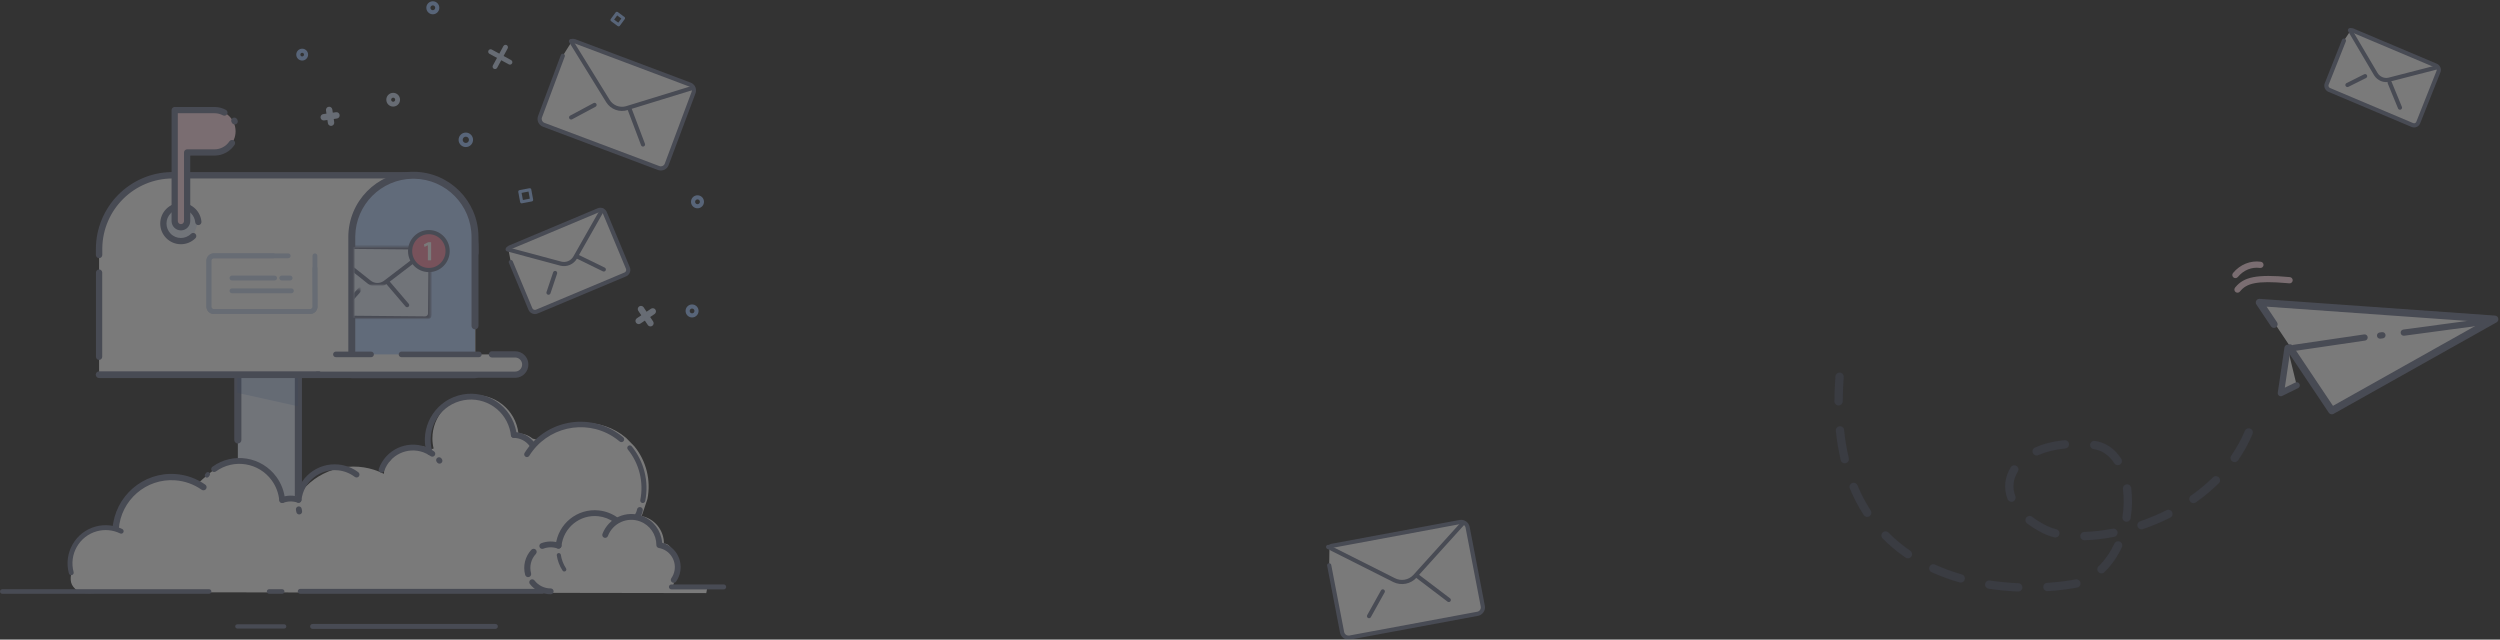 <?xml version="1.0" encoding="UTF-8"?>
<svg width="1200px" height="307px" viewBox="0 0 1200 307" version="1.1" xmlns="http://www.w3.org/2000/svg" xmlns:xlink="http://www.w3.org/1999/xlink">
    <rect x="0" y="0" width="1200" height="307" fill="#333333" stroke="none"/>
    <!-- Generator: Sketch 63.1 (92452) - https://sketch.com -->
    <title>image-background-subscribe-home-page</title>
    <desc>Created with Sketch.</desc>
    <defs>
        <polygon id="path-1" points="0.932 0.569 37.703 0.569 37.703 35.062 0.932 35.062"></polygon>
        <polygon id="path-3" points="0.932 0.008 36.896 0.008 36.896 18 0.932 18"></polygon>
        <polygon id="path-5" points="0.932 0.409 4.039 0.409 4.039 7.998 0.932 7.998"></polygon>
    </defs>
    <g id="Assets" stroke="none" stroke-width="1" fill="none" fill-rule="evenodd">
        <g transform="translate(-206, -1003)" id="image-background-subscribe-home-page">
            <g transform="translate(207, 1004)">
                <rect id="Rectangle" fill-rule="nonzero" x="936" y="13" width="384" height="269"></rect>
                <g id="Image" opacity="0.35">
                    <g id="Group-3" transform="translate(113, 177)">
                        <polyline id="Fill-1" fill="#E5EEFD" points="0.166 33.18 0.166 0.884 29.217 0.884 29.217 66.046 0.166 66.046 0.166 48.233"></polyline>
                        <path d="M29.217,-0.82 C30.109,-0.82 30.841,-0.135 30.915,0.737 L30.922,0.884 L30.922,66.046 C30.922,66.938 30.237,67.67 29.364,67.745 L29.217,67.751 L0.166,67.751 C-0.726,67.751 -1.458,67.066 -1.532,66.193 L-1.538,66.046 L-1.538,48.233 C-1.538,47.292 -0.775,46.529 0.166,46.529 C1.058,46.529 1.79,47.214 1.864,48.086 L1.871,48.233 L1.87,64.341 L27.512,64.341 L27.512,2.588 L1.87,2.588 L1.871,33.18 C1.871,34.071 1.186,34.803 0.313,34.878 L0.166,34.884 C-0.726,34.884 -1.458,34.199 -1.532,33.327 L-1.538,33.18 L-1.538,0.884 C-1.538,-0.007 -0.853,-0.739 0.019,-0.814 L0.166,-0.82 L29.217,-0.82 Z" id="Stroke-2" fill="#717791" fill-rule="nonzero"></path>
                    </g>
                    <g id="Group-145">
                        <polygon id="Fill-4" fill="#3F72BA" opacity="0.2" points="142.03 177.682 142.03 194.019 112.858 187.562 112.858 177.685"></polygon>
                        <g id="Group-9" transform="translate(257.74, 17.903)">
                            <path d="M11.41,7.862 L0.466,37.119 C-0.113,38.672 0.671,40.404 2.22,40.987 L57.424,61.753 C58.972,62.336 60.698,61.551 61.279,59.999 C61.279,59.997 61.279,59.996 61.28,59.995 L74.164,25.548 C74.745,23.996 73.962,22.265 72.414,21.682 C72.413,21.682 72.412,21.681 72.411,21.681 L17.208,0.915 C16.791,0.756 16.343,0.695 15.898,0.734" id="Fill-6" fill="#FFFFFF"></path>
                            <path d="M15.81,-0.262 C16.321,-0.307 16.834,-0.253 17.32,-0.103 L17.56,-0.021 L72.763,20.745 L72.834,20.769 L72.851,20.78 L72.957,20.824 C74.832,21.641 75.788,23.753 75.168,25.704 L75.1,25.898 L62.217,60.342 C61.465,62.354 59.28,63.401 57.266,62.757 L57.072,62.689 L1.868,41.923 C-0.132,41.17 -1.176,38.982 -0.538,36.964 L-0.471,36.769 L10.474,7.511 C10.667,6.994 11.243,6.732 11.761,6.925 C12.241,7.105 12.502,7.615 12.382,8.101 L12.347,8.212 L1.403,37.469 C1.034,38.457 1.492,39.553 2.428,39.991 L2.572,40.052 L57.777,60.817 C58.757,61.187 59.846,60.73 60.282,59.792 L60.343,59.648 L60.347,59.645 L73.227,25.197 C73.597,24.211 73.14,23.116 72.206,22.678 L72.062,22.617 L71.997,22.596 L71.981,22.587 L16.852,1.85 C16.632,1.766 16.399,1.723 16.163,1.723 L15.986,1.73 C15.435,1.779 14.95,1.372 14.902,0.822 C14.853,0.272 15.26,-0.214 15.81,-0.262 Z" id="Stroke-8" fill="#717791" fill-rule="nonzero"></path>
                        </g>
                        <path d="M272.534,17.895 C272.971,17.626 273.533,17.732 273.843,18.125 L273.91,18.221 L291.592,46.866 C293.208,49.575 296.428,50.846 299.448,49.99 L331.356,40.171 C331.884,40.008 332.443,40.304 332.606,40.832 C332.757,41.322 332.512,41.84 332.054,42.041 L331.944,42.082 L300.302,51.82 C296.425,53.077 292.205,51.546 290.027,48.138 L272.208,19.271 C271.918,18.801 272.064,18.185 272.534,17.895 Z" id="Stroke-10" fill="#717791" fill-rule="nonzero"></path>
                        <path d="M300.891,50.501 C301.37,50.319 301.902,50.531 302.132,50.976 L302.18,51.083 L308.577,68.006 C308.773,68.522 308.512,69.099 307.996,69.295 C307.516,69.476 306.984,69.264 306.754,68.82 L306.707,68.713 L300.309,51.79 C300.114,51.273 300.374,50.696 300.891,50.501 Z" id="Stroke-12" fill="#717791" fill-rule="nonzero"></path>
                        <path d="M283.919,48.469 C284.406,48.208 285.012,48.392 285.273,48.878 C285.515,49.33 285.374,49.885 284.963,50.171 L284.864,50.232 L273.611,56.262 C273.125,56.523 272.518,56.34 272.258,55.853 C272.015,55.401 272.156,54.846 272.567,54.56 L272.667,54.499 L283.919,48.469 Z" id="Stroke-14" fill="#717791" fill-rule="nonzero"></path>
                        <g id="Group-2" transform="translate(242, 99)">
                            <g id="Group-19" transform="translate(0.119, 0.587)">
                                <path d="M2.078,25.21 L11.476,47.725 C11.977,48.919 13.347,49.481 14.539,48.982 L57.019,31.147 C58.211,30.646 58.772,29.273 58.274,28.078 L47.208,1.57 C46.707,0.376 45.338,-0.187 44.146,0.312 L1.666,18.147 C1.344,18.28 1.056,18.486 0.824,18.748" id="Fill-16" fill="#FFFFFF"></path>
                                <path d="M43.76,-0.61 C45.403,-1.298 47.281,-0.573 48.053,1.011 L48.131,1.185 L59.197,27.694 C59.882,29.338 59.16,31.219 57.579,31.991 L57.406,32.069 L14.925,49.905 C13.282,50.593 11.403,49.868 10.632,48.283 L10.553,48.11 L1.155,25.595 C0.942,25.086 1.183,24.5 1.693,24.287 C2.166,24.09 2.705,24.283 2.95,24.72 L3.001,24.825 L12.398,47.338 C12.668,47.98 13.374,48.304 14.023,48.107 L14.152,48.06 L56.631,30.225 C57.272,29.956 57.595,29.246 57.398,28.593 L57.351,28.463 L46.286,1.957 C46.016,1.314 45.31,0.991 44.662,1.188 L44.534,1.234 L2.048,19.071 C1.912,19.127 1.787,19.207 1.677,19.306 L1.572,19.411 C1.206,19.825 0.574,19.863 0.161,19.496 C-0.253,19.13 -0.291,18.498 0.076,18.085 C0.361,17.763 0.705,17.5 1.086,17.312 L1.279,17.225 L43.76,-0.61 Z" id="Stroke-18" fill="#717791" fill-rule="nonzero"></path>
                            </g>
                            <path d="M45.073,0.476 C45.345,-0.004 45.956,-0.172 46.436,0.101 C46.882,0.354 47.059,0.898 46.863,1.359 L46.812,1.464 L34.019,23.99 C32.444,26.862 29.146,28.302 26.006,27.531 L0.414,20.672 C-0.12,20.529 -0.436,19.981 -0.293,19.447 C-0.161,18.952 0.322,18.643 0.817,18.716 L0.932,18.74 L26.284,25.536 C28.541,26.178 30.936,25.225 32.155,23.22 L32.273,23.016 L45.073,0.476 Z" id="Stroke-20" fill="#717791" fill-rule="nonzero"></path>
                            <path d="M33.255,22.721 C33.48,22.261 34.013,22.05 34.485,22.216 L34.593,22.262 L47.267,28.449 C47.763,28.692 47.969,29.29 47.726,29.787 C47.501,30.248 46.969,30.458 46.497,30.292 L46.389,30.247 L33.715,24.059 C33.219,23.816 33.013,23.218 33.255,22.721 Z" id="Stroke-22" fill="#717791" fill-rule="nonzero"></path>
                            <path d="M22.509,30.706 C22.685,30.182 23.252,29.9 23.776,30.076 C24.262,30.239 24.54,30.74 24.436,31.23 L24.405,31.342 L21.225,40.814 C21.05,41.338 20.483,41.62 19.959,41.444 C19.473,41.281 19.195,40.78 19.299,40.29 L19.329,40.178 L22.509,30.706 Z" id="Stroke-24" fill="#717791" fill-rule="nonzero"></path>
                        </g>
                        <g id="Group-30" transform="translate(153.974, 51.472)" fill="#C9D7ED" fill-rule="nonzero">
                            <path d="M2.795,-1.227 C3.586,-1.344 4.326,-0.834 4.51,-0.071 L4.537,0.066 L5.445,6.2 C5.569,7.038 4.99,7.818 4.152,7.942 C3.361,8.06 2.621,7.55 2.437,6.787 L2.41,6.65 L1.502,0.515 C1.378,-0.323 1.957,-1.103 2.795,-1.227 Z" id="Stroke-26"></path>
                            <path d="M6.305,1.385 C7.143,1.26 7.924,1.839 8.048,2.677 C8.166,3.468 7.657,4.208 6.894,4.393 L6.757,4.42 L0.641,5.331 C-0.197,5.455 -0.978,4.877 -1.103,4.039 C-1.221,3.248 -0.711,2.508 0.051,2.323 L0.189,2.296 L6.305,1.385 Z" id="Stroke-28"></path>
                        </g>
                        <g id="Group-35" transform="translate(304.601, 146.584)" fill="#C9D7ED" fill-rule="nonzero">
                            <path d="M1.207,-0.502 C1.869,-0.946 2.752,-0.806 3.247,-0.201 L3.336,-0.082 L7.892,6.712 C8.364,7.416 8.176,8.369 7.473,8.841 C6.811,9.285 5.927,9.144 5.432,8.54 L5.344,8.421 L0.788,1.627 C0.316,0.923 0.504,-0.03 1.207,-0.502 Z" id="Stroke-31"></path>
                            <path d="M6.871,0.613 C7.573,0.139 8.527,0.324 9,1.027 C9.446,1.688 9.308,2.571 8.705,3.068 L8.586,3.156 L1.812,7.726 C1.109,8.2 0.156,8.015 -0.318,7.312 C-0.764,6.651 -0.626,5.768 -0.023,5.271 L0.096,5.183 L6.871,0.613 Z" id="Stroke-33"></path>
                        </g>
                        <path d="M144.045,22.371 C142.476,22.371 141.206,23.645 141.206,25.216 C141.206,26.786 142.476,28.06 144.045,28.06 C145.613,28.06 146.884,26.785 146.884,25.216 C146.884,23.646 145.613,22.371 144.045,22.371 Z M144.045,24.334 C144.528,24.334 144.921,24.729 144.921,25.216 C144.921,25.702 144.528,26.097 144.045,26.097 C143.562,26.097 143.169,25.703 143.169,25.216 C143.169,24.728 143.562,24.334 144.045,24.334 Z" id="Stroke-36" fill="#9FC3FD" fill-rule="nonzero"></path>
                        <path d="M222.592,62.639 C220.678,62.639 219.126,64.195 219.126,66.113 C219.126,68.03 220.678,69.586 222.592,69.586 C224.507,69.586 226.06,68.03 226.06,66.113 C226.06,64.195 224.507,62.639 222.592,62.639 Z M222.592,64.602 C223.422,64.602 224.097,65.278 224.097,66.113 C224.097,66.947 223.422,67.623 222.592,67.623 C221.763,67.623 221.089,66.947 221.089,66.113 C221.089,65.278 221.763,64.602 222.592,64.602 Z" id="Stroke-38" fill="#9FC3FD" fill-rule="nonzero"></path>
                        <g id="Group-44" transform="translate(234.309, 21.26)" fill="#C9D7ED" fill-rule="nonzero">
                            <path d="M6.324,-0.134 C6.63,-0.699 7.337,-0.909 7.902,-0.602 C8.429,-0.316 8.647,0.318 8.425,0.861 L8.371,0.976 L3.325,10.282 C3.019,10.847 2.312,11.057 1.747,10.751 C1.22,10.465 1.002,9.83 1.224,9.287 L1.279,9.172 L6.324,-0.134 Z" id="Stroke-40"></path>
                            <path d="M-0.837,1.986 C-0.55,1.459 0.085,1.243 0.627,1.467 L0.742,1.521 L10.022,6.583 C10.586,6.89 10.794,7.597 10.486,8.162 C10.199,8.689 9.564,8.905 9.022,8.681 L8.907,8.626 L-0.373,3.565 C-0.937,3.257 -1.145,2.55 -0.837,1.986 Z" id="Stroke-42"></path>
                        </g>
                        <path d="M187.723,43.557 C185.901,43.557 184.425,45.037 184.425,46.861 C184.425,48.685 185.901,50.164 187.723,50.164 C189.545,50.164 191.02,48.685 191.02,46.861 C191.02,45.037 189.545,43.557 187.723,43.557 Z M187.723,45.885 C188.258,45.885 188.692,46.321 188.692,46.861 C188.692,47.401 188.258,47.836 187.723,47.836 C187.188,47.836 186.753,47.4 186.753,46.861 C186.753,46.321 187.188,45.885 187.723,45.885 Z" id="Stroke-45" fill="#C9D7ED" fill-rule="nonzero"></path>
                        <path d="M333.797,92.741 C332.076,92.741 330.683,94.139 330.683,95.862 C330.683,97.585 332.076,98.983 333.797,98.983 C335.519,98.983 336.912,97.586 336.912,95.862 C336.912,94.139 335.519,92.741 333.797,92.741 Z M333.797,94.704 C334.434,94.704 334.949,95.222 334.949,95.862 C334.949,96.503 334.434,97.02 333.797,97.02 C333.162,97.02 332.646,96.502 332.646,95.862 C332.646,95.222 333.162,94.704 333.797,94.704 Z" id="Stroke-47" fill="#9FC3FD" fill-rule="nonzero"></path>
                        <path d="M206.754,-0.383 C205.032,-0.383 203.639,1.015 203.639,2.738 C203.639,4.461 205.032,5.859 206.754,5.859 C208.475,5.859 209.869,4.461 209.869,2.738 C209.869,1.015 208.475,-0.383 206.754,-0.383 Z M206.754,1.58 C207.389,1.58 207.906,2.098 207.906,2.738 C207.906,3.378 207.389,3.896 206.754,3.896 C206.118,3.896 205.602,3.379 205.602,2.738 C205.602,2.097 206.118,1.58 206.754,1.58 Z" id="Stroke-49" fill="#9FC3FD" fill-rule="nonzero"></path>
                        <path d="M331.195,145.135 C329.474,145.135 328.082,146.532 328.082,148.256 C328.082,149.979 329.474,151.377 331.195,151.377 C332.917,151.377 334.31,149.979 334.31,148.256 C334.31,146.532 332.917,145.135 331.195,145.135 Z M331.195,147.098 C331.832,147.098 332.347,147.615 332.347,148.256 C332.347,148.896 331.832,149.414 331.195,149.414 C330.56,149.414 330.045,148.896 330.045,148.256 C330.045,147.615 330.56,147.098 331.195,147.098 Z" id="Stroke-51" fill="#9FC3FD" fill-rule="nonzero"></path>
                        <path d="M57.261,115.157 L52.931,118.94 C52.624,119.208 52.592,119.673 52.859,119.98 L56.632,124.322 C56.9,124.63 57.367,124.663 57.675,124.394 L62.005,120.61 C62.312,120.343 62.344,119.877 62.077,119.57 L58.305,115.228 C58.037,114.92 57.569,114.888 57.261,115.157 Z M57.675,116.756 L60.479,119.982 L57.26,122.794 L54.457,119.567 L57.675,116.756 Z" id="Stroke-53" fill="#9FC3FD" fill-rule="nonzero"></path>
                        <path d="M294.509,4.943 L292.161,8.127 C291.92,8.455 291.989,8.917 292.316,9.159 L295.493,11.512 C295.821,11.755 296.285,11.686 296.527,11.357 L298.873,8.172 C299.115,7.844 299.046,7.383 298.719,7.141 L295.543,4.788 C295.215,4.544 294.751,4.614 294.509,4.943 Z M295.258,6.415 L297.247,7.889 L295.776,9.884 L293.787,8.41 L295.258,6.415 Z" id="Stroke-55" fill="#9FC3FD" fill-rule="nonzero"></path>
                        <path d="M252.867,167.218 C252.818,167.931 252.781,168.644 252.749,169.357" id="Fill-57" fill="#93B9F4"></path>
                        <path d="M306.671,247.269 L306.705,247.179 C306.772,247.336 306.794,247.414 306.671,247.269 L306.671,247.269 Z M338.454,280.861 L338.454,280.033 L336.222,280.033 L322.145,280.096 L324.218,271.461 C322.947,265.519 321.317,259.756 317.695,259.935 L317.695,259.857 C317.681,253.454 313.174,247.948 306.916,246.686 L307.107,246.228 C307.185,246.083 307.252,245.937 307.33,245.792 L309.761,238.53 C311.544,229.596 309.257,220.33 303.525,213.263 L299.531,209.191 C287.572,199.095 269.928,199.744 258.739,210.69 C257.378,210.254 256.005,209.862 254.611,209.504 C252.698,207.952 250.319,207.093 247.86,207.065 C246.556,195.662 236.282,187.479 224.914,188.788 C214.45,189.992 206.553,198.875 206.554,209.437 C206.553,211.069 206.748,212.696 207.135,214.282 C206.81,214.381 206.498,214.495 206.187,214.595 C198.998,211.271 190.465,213.709 186.103,220.335 C185.354,220.525 184.597,220.705 183.849,220.873 C183.827,220.761 183.805,220.649 183.771,220.537 C183.603,222.507 183.448,224.477 183.28,226.446 C170.826,220.134 155.739,222.563 145.88,232.466 C144.06,234.368 142.432,236.55 140.155,237.87 C137.878,239.189 134.656,239.381 132.87,237.445 C134.231,229.523 127.124,222.015 119.246,220.549 C111.368,219.083 108.628,220.292 101.789,224.466 C99.173,226.426 96.681,228.545 94.326,230.812 C82.636,235.848 70.763,239.134 61.035,247.288 C58.78,249.177 56.632,251.204 54.211,252.875 C51.185,254.962 47.77,256.462 44.888,258.744 C41.01,261.814 34.414,268.399 33.383,273.244 C32.455,277.608 32.7,279.997 36.284,282.644 C39.329,284.888 49.614,282.997 53.381,282.698 C55.369,282.542 57.75,282.833 59.74,282.644 C59.32,283.384 62.714,282.532 62.261,283.248 L338.008,283.689 L338.454,281.323 L339.67,281.323 L338.454,280.861 Z" id="Fill-59" fill="#FFFFFF"></path>
                        <path d="M236.798,298.502 C237.449,298.502 237.977,299.029 237.977,299.681 C237.977,300.291 237.513,300.793 236.919,300.854 L236.798,300.86 L149.034,300.86 C148.383,300.86 147.855,300.332 147.855,299.681 C147.855,299.07 148.319,298.568 148.913,298.508 L149.034,298.502 L236.798,298.502 Z" id="Stroke-61" fill="#717791" fill-rule="nonzero"></path>
                        <path d="M135.413,298.662 C135.975,298.662 136.432,299.118 136.432,299.681 C136.432,300.206 136.034,300.638 135.524,300.694 L135.413,300.7 L112.924,300.7 C112.361,300.7 111.905,300.243 111.905,299.681 C111.905,299.155 112.302,298.723 112.812,298.668 L112.924,298.662 L135.413,298.662 Z" id="Stroke-63" fill="#717791" fill-rule="nonzero"></path>
                        <path d="M288.178,255.281 C291.099,247.611 299.67,243.766 307.322,246.697 C312.643,248.736 316.291,253.631 316.796,259.244 L316.818,259.519 L316.884,259.537 C322.695,261.153 326.482,266.888 325.59,272.958 L325.542,273.262 C325.239,275.024 324.549,276.699 323.522,278.166 C323.079,278.799 322.206,278.953 321.573,278.51 C320.939,278.067 320.785,277.194 321.229,276.56 C322.019,275.432 322.55,274.143 322.782,272.787 C323.656,267.72 320.268,262.903 315.218,262.029 C314.592,261.92 314.123,261.406 314.063,260.784 L314.057,260.649 L314.057,260.577 C314.054,255.576 310.976,251.095 306.32,249.311 C300.116,246.935 293.165,250.053 290.795,256.278 C290.52,257 289.711,257.363 288.988,257.088 C288.266,256.813 287.903,256.004 288.178,255.281 Z" id="Stroke-65" fill="#717791" fill-rule="nonzero"></path>
                        <path d="M346.386,279.541 C347.037,279.541 347.565,280.069 347.565,280.72 C347.565,281.331 347.101,281.833 346.507,281.893 L346.386,281.899 L321.261,281.899 C320.61,281.899 320.082,281.371 320.082,280.72 C320.082,280.11 320.546,279.608 321.141,279.547 L321.261,279.541 L346.386,279.541 Z" id="Stroke-67" fill="#717791" fill-rule="nonzero"></path>
                        <path d="M265.728,260.776 C266.834,250.404 276.117,242.894 286.463,244.004 C289.767,244.358 292.919,245.582 295.597,247.551 C296.22,248.009 296.353,248.885 295.895,249.508 C295.437,250.131 294.561,250.265 293.938,249.807 C291.659,248.131 288.976,247.089 286.164,246.788 C277.358,245.843 269.454,252.238 268.512,261.073 C268.43,261.842 267.74,262.399 266.972,262.317 C266.203,262.235 265.646,261.545 265.728,260.776 Z" id="Stroke-69" fill="#717791" fill-rule="nonzero"></path>
                        <path d="M267.075,264.478 C267.614,264.396 268.118,264.765 268.201,265.304 C268.556,267.627 269.404,269.843 270.687,271.805 C270.986,272.261 270.858,272.873 270.402,273.171 C269.946,273.47 269.334,273.342 269.035,272.886 C267.598,270.687 266.648,268.204 266.249,265.603 C266.167,265.064 266.537,264.561 267.075,264.478 Z" id="Stroke-71" fill="#717791" fill-rule="nonzero"></path>
                        <path d="M258.773,259.765 C261.602,258.672 264.726,258.631 267.581,259.65 C268.31,259.909 268.689,260.711 268.429,261.439 C268.169,262.167 267.368,262.547 266.64,262.287 C264.417,261.493 261.985,261.525 259.783,262.377 C259.062,262.656 258.251,262.297 257.972,261.576 C257.694,260.855 258.052,260.044 258.773,259.765 Z" id="Stroke-73" fill="#717791" fill-rule="nonzero"></path>
                        <path d="M254.069,262.874 C254.622,262.281 255.551,262.249 256.144,262.802 C256.736,263.355 256.768,264.284 256.215,264.877 C253.89,267.367 253.02,270.889 253.918,274.178 C254.132,274.96 253.671,275.767 252.888,275.981 C252.106,276.194 251.299,275.733 251.086,274.951 C249.92,270.68 251.05,266.107 254.069,262.874 Z" id="Stroke-75" fill="#717791" fill-rule="nonzero"></path>
                        <path d="M253.594,277.361 C254.207,276.89 255.086,277.004 255.558,277.617 C257.418,280.036 260.292,281.451 263.337,281.448 C264.11,281.447 264.738,282.073 264.738,282.847 C264.739,283.62 264.113,284.247 263.34,284.248 C259.424,284.252 255.729,282.433 253.338,279.324 C252.867,278.711 252.982,277.832 253.594,277.361 Z" id="Stroke-77" fill="#717791" fill-rule="nonzero"></path>
                        <path d="M259.259,281.669 C259.91,281.669 260.438,282.197 260.438,282.848 C260.438,283.459 259.974,283.961 259.379,284.021 L259.259,284.027 L143.105,284.027 C142.454,284.027 141.926,283.499 141.926,282.848 C141.926,282.238 142.39,281.736 142.984,281.675 L143.105,281.669 L259.259,281.669 Z" id="Stroke-79" fill="#717791" fill-rule="nonzero"></path>
                        <path d="M140.921,238.756 C142.025,228.384 151.306,220.872 161.652,221.98 C165.046,222.343 168.277,223.623 171,225.684 C171.616,226.151 171.738,227.029 171.271,227.646 C170.804,228.262 169.926,228.384 169.31,227.917 C166.992,226.163 164.243,225.073 161.354,224.764 C152.548,223.821 144.646,230.217 143.706,239.053 C143.624,239.821 142.934,240.378 142.165,240.297 C141.396,240.215 140.839,239.525 140.921,238.756 Z" id="Stroke-81" fill="#717791" fill-rule="nonzero"></path>
                        <path d="M142.211,242.08 C142.976,241.963 143.69,242.488 143.807,243.253 C143.855,243.567 143.917,243.895 143.993,244.249 C144.157,245.005 143.677,245.75 142.921,245.913 C142.165,246.077 141.42,245.597 141.257,244.841 C141.169,244.434 141.097,244.051 141.039,243.676 C140.922,242.912 141.447,242.197 142.211,242.08 Z" id="Stroke-83" fill="#717791" fill-rule="nonzero"></path>
                        <path d="M133.972,237.749 C136.8,236.658 139.922,236.617 142.777,237.633 C143.505,237.893 143.886,238.693 143.626,239.422 C143.367,240.15 142.566,240.531 141.838,240.271 C139.614,239.48 137.183,239.512 134.98,240.361 C134.258,240.64 133.448,240.28 133.17,239.559 C132.891,238.838 133.251,238.027 133.972,237.749 Z" id="Stroke-85" fill="#717791" fill-rule="nonzero"></path>
                        <path d="M208.885,218.759 C209.46,218.317 210.268,218.39 210.756,218.905 L210.849,219.014 L211.072,219.304 C211.543,219.917 211.429,220.796 210.817,221.268 C210.242,221.71 209.434,221.637 208.946,221.121 L208.853,221.012 L208.63,220.723 C208.158,220.11 208.273,219.231 208.885,218.759 Z" id="Stroke-87" fill="#717791" fill-rule="nonzero"></path>
                        <path d="M180.842,224.02 C184.069,214.942 194.026,210.205 203.081,213.442 C204.597,213.984 206.031,214.734 207.343,215.672 C207.972,216.122 208.117,216.996 207.667,217.625 C207.217,218.254 206.343,218.399 205.714,217.95 C204.614,217.163 203.41,216.533 202.139,216.079 C194.542,213.364 186.189,217.337 183.481,224.958 C183.222,225.687 182.421,226.067 181.692,225.808 C180.964,225.549 180.583,224.749 180.842,224.02 Z" id="Stroke-89" fill="#717791" fill-rule="nonzero"></path>
                        <path d="M218.931,188.852 C230.674,185.468 242.93,192.271 246.304,204.046 C246.641,205.222 246.88,206.417 247.019,207.621 C247.107,208.389 246.556,209.083 245.788,209.172 C245.02,209.26 244.325,208.709 244.237,207.941 C244.116,206.891 243.907,205.846 243.613,204.816 C240.665,194.529 229.961,188.587 219.706,191.543 C209.449,194.5 203.522,205.238 206.472,215.526 C206.685,216.27 206.255,217.045 205.512,217.258 C204.768,217.471 203.993,217.041 203.78,216.298 C200.405,204.526 207.187,192.237 218.931,188.852 Z" id="Stroke-91" fill="#717791" fill-rule="nonzero"></path>
                        <path d="M245.64,206.381 C249.683,206.425 253.451,208.443 255.734,211.787 C256.17,212.426 256.006,213.297 255.368,213.733 C254.729,214.169 253.858,214.004 253.422,213.366 C251.654,210.776 248.738,209.215 245.609,209.181 C244.836,209.172 244.216,208.538 244.224,207.765 C244.233,206.992 244.866,206.372 245.64,206.381 Z" id="Stroke-93" fill="#717791" fill-rule="nonzero"></path>
                        <path d="M250.807,216.395 C260.087,201.492 279.657,196.954 294.52,206.26 C295.787,207.054 296.998,207.938 298.143,208.904 C298.699,209.373 298.769,210.203 298.3,210.758 C297.832,211.314 297.001,211.384 296.446,210.916 C295.395,210.029 294.285,209.219 293.123,208.491 C279.495,199.958 261.552,204.119 253.042,217.786 C252.657,218.403 251.846,218.591 251.229,218.207 C250.612,217.823 250.423,217.012 250.807,216.395 Z" id="Stroke-95" fill="#717791" fill-rule="nonzero"></path>
                        <path d="M304.756,243.576 C304.874,242.812 305.588,242.287 306.352,242.405 C307.117,242.522 307.641,243.237 307.524,244.001 C307.344,245.174 306.911,246.295 306.272,247.26 L306.224,247.346 L306.184,247.44 C305.911,248.163 305.104,248.529 304.38,248.256 C303.656,247.984 303.291,247.176 303.563,246.453 C303.654,246.211 303.768,245.981 303.921,245.74 C304.298,245.169 304.564,244.532 304.704,243.864 L304.756,243.576 Z" id="Stroke-97" fill="#717791" fill-rule="nonzero"></path>
                        <path d="M300.531,213.045 C301.05,212.625 301.811,212.705 302.231,213.223 C308.188,220.571 310.564,230.2 308.712,239.486 C308.582,240.14 307.945,240.565 307.291,240.434 C306.636,240.304 306.211,239.667 306.342,239.013 C308.053,230.433 305.857,221.534 300.353,214.745 C299.933,214.227 300.013,213.466 300.531,213.045 Z" id="Stroke-99" fill="#717791" fill-rule="nonzero"></path>
                        <path d="M100.965,223.04 C110.837,215.887 124.622,218.113 131.755,228.013 C134.052,231.2 135.459,234.946 135.832,238.863 C135.905,239.633 135.34,240.317 134.571,240.39 C133.801,240.463 133.118,239.899 133.044,239.129 C132.719,235.706 131.489,232.434 129.483,229.65 C123.256,221.007 111.225,219.063 102.608,225.307 C101.982,225.761 101.107,225.621 100.653,224.995 C100.199,224.369 100.339,223.493 100.965,223.04 Z" id="Stroke-101" fill="#717791" fill-rule="nonzero"></path>
                        <path d="M97.929,225.993 C98.277,225.533 98.934,225.442 99.394,225.791 C99.854,226.14 99.945,226.796 99.596,227.257 C99.453,227.446 99.317,227.633 99.187,227.819 C98.858,228.294 98.206,228.411 97.732,228.082 C97.257,227.752 97.14,227.101 97.469,226.626 C97.615,226.416 97.768,226.205 97.929,225.993 Z" id="Stroke-103" fill="#717791" fill-rule="nonzero"></path>
                        <path d="M134.44,281.822 C135.045,281.822 135.535,282.313 135.535,282.918 C135.535,283.482 135.108,283.947 134.559,284.007 L134.44,284.013 L128.18,284.013 C127.575,284.013 127.085,283.523 127.085,282.918 C127.085,282.353 127.512,281.888 128.061,281.829 L128.18,281.822 L134.44,281.822 Z" id="Stroke-105" fill="#717791" fill-rule="nonzero"></path>
                        <path d="M99.363,281.822 C99.968,281.822 100.459,282.313 100.459,282.918 C100.459,283.482 100.032,283.947 99.483,284.007 L99.363,284.013 L0.107,284.013 C-0.498,284.013 -0.989,283.523 -0.989,282.918 C-0.989,282.353 -0.561,281.888 -0.012,281.829 L0.107,281.822 L99.363,281.822 Z" id="Stroke-107" fill="#717791" fill-rule="nonzero"></path>
                        <g id="Group-112" transform="translate(53.556, 227.149)">
                            <path d="M0.955,25.798 C2.019,10.979 14.861,-0.17 29.638,0.898 C34.48,1.247 39.136,2.908 43.11,5.702" id="Fill-109" fill="#FFFFFF"></path>
                            <path d="M-0.547,25.691 C0.577,10.042 14.14,-1.731 29.747,-0.603 C34.86,-0.234 39.778,1.52 43.976,4.471 C44.656,4.949 44.819,5.888 44.341,6.568 C43.863,7.248 42.924,7.411 42.244,6.933 C38.493,4.296 34.099,2.729 29.53,2.399 C15.583,1.391 3.461,11.915 2.456,25.906 C2.396,26.735 1.676,27.359 0.847,27.3 C0.018,27.24 -0.606,26.52 -0.547,25.691 Z" id="Stroke-111" fill="#717791" fill-rule="nonzero"></path>
                        </g>
                        <g id="Group-116" transform="translate(32.357, 251.766)">
                            <path d="M0.847,22.14 C-1.629,13 3.752,3.579 12.866,1.096 C16.856,0.01 21.103,0.41 24.821,2.222" id="Fill-113" fill="#FFFFFF"></path>
                            <path d="M12.557,-0.037 C16.821,-1.198 21.361,-0.77 25.335,1.166 C25.919,1.45 26.161,2.153 25.877,2.737 C25.593,3.32 24.89,3.562 24.306,3.278 C20.844,1.591 16.889,1.218 13.174,2.23 C4.686,4.542 -0.326,13.318 1.98,21.832 C2.15,22.458 1.78,23.104 1.154,23.273 C0.528,23.443 -0.117,23.073 -0.287,22.447 C-2.932,12.682 2.817,2.617 12.557,-0.037 Z" id="Stroke-115" fill="#717791" fill-rule="nonzero"></path>
                        </g>
                        <path d="M227.182,120.467 L227.182,118.581 C227.182,98.997 211.351,83.122 191.825,83.122 L81.923,83.122 C62.394,83.122 46.562,98.997 46.562,118.581 L46.562,178.86 L227.178,178.86 L227.178,169.434" id="Fill-117" fill="#FFFFFF"></path>
                        <path d="M227.182,169.806 C228.019,169.806 228.706,170.447 228.78,171.265 L228.786,171.411 L228.786,178.855 C228.786,179.692 228.146,180.38 227.328,180.453 L227.182,180.46 L46.566,180.46 C45.679,180.46 44.961,179.742 44.961,178.855 C44.961,178.019 45.602,177.331 46.419,177.257 L46.566,177.251 L225.577,177.25 L225.577,171.411 C225.577,170.574 226.218,169.887 227.036,169.813 L227.182,169.806 Z" id="Stroke-119" fill="#717791" fill-rule="nonzero"></path>
                        <path d="M46.566,128.333 C47.345,128.333 47.986,128.928 48.059,129.688 L48.066,129.833 L48.066,170.258 C48.066,171.087 47.394,171.758 46.566,171.758 C45.786,171.758 45.145,171.164 45.072,170.403 L45.066,170.258 L45.066,129.833 C45.066,129.004 45.737,128.333 46.566,128.333 Z" id="Stroke-121" fill="#717791" fill-rule="nonzero"></path>
                        <path d="M191.825,81.584 C211.998,81.584 228.388,97.82 228.714,117.97 L228.719,118.581 L228.719,120.467 C228.719,121.316 228.031,122.004 227.182,122.004 C226.38,122.004 225.721,121.39 225.65,120.607 L225.644,120.467 L225.644,118.581 C225.644,100.033 210.803,84.963 192.384,84.664 L191.825,84.659 L81.923,84.659 C63.43,84.659 48.403,99.543 48.104,118.02 L48.1,118.581 L48.1,121.379 C48.1,122.228 47.411,122.916 46.562,122.916 C45.76,122.916 45.102,122.302 45.031,121.519 L45.025,121.379 L45.025,118.581 C45.025,98.354 61.215,81.916 81.312,81.589 L81.923,81.584 L191.825,81.584 Z" id="Stroke-123" fill="#717791" fill-rule="nonzero"></path>
                        <g id="Group-128" transform="translate(167.363, 82.803)">
                            <path d="M59.637,72.63 L59.637,30.015 C59.637,13.614 46.38,0.319 30.026,0.319 L30.106,0.319 C13.752,0.319 0.495,13.614 0.493,30.015 L0.493,96.052 L59.637,96.052 L59.637,88.6" id="Fill-125" fill="#B8D4FF"></path>
                            <path d="M29.588,-1.342 L30.005,-1.344 L30.544,-1.342 C47.407,-1.067 61.024,12.589 61.298,29.496 L61.302,30.015 L61.302,72.63 C61.302,73.55 60.557,74.295 59.637,74.295 C58.767,74.295 58.052,73.626 57.979,72.774 L57.973,72.63 L57.973,30.015 C57.973,14.687 45.709,2.234 30.489,1.987 L30.066,1.983 L29.644,1.987 C14.577,2.232 2.407,14.437 2.162,29.551 L2.158,30.015 L2.157,94.387 L57.972,94.387 L57.973,88.6 C57.973,87.729 58.642,87.015 59.494,86.942 L59.637,86.936 C60.508,86.936 61.223,87.604 61.296,88.456 L61.302,88.6 L61.302,96.052 C61.302,96.923 60.633,97.638 59.781,97.711 L59.637,97.717 L0.493,97.717 C-0.377,97.717 -1.092,97.048 -1.165,96.196 L-1.171,96.052 L-1.171,30.015 C-1.17,12.869 12.553,-1.065 29.588,-1.342 Z" id="Stroke-127" fill="#717791" fill-rule="nonzero"></path>
                        </g>
                        <g id="Group-132" transform="translate(76.987, 97.349)">
                            <path d="M14.75,14.946 C11.449,18.221 6.125,18.192 2.858,14.88 C-0.407,11.569 -0.378,6.23 2.923,2.955 C6.225,-0.32 11.549,-0.291 14.815,3.02 C16.192,4.417 17.04,6.251 17.213,8.207" id="Fill-129" fill="#E5EEFD"></path>
                            <path d="M1.867,1.89 C5.757,-1.969 12.034,-1.935 15.883,1.967 C17.505,3.612 18.503,5.772 18.707,8.074 C18.78,8.9 18.17,9.628 17.345,9.701 C16.519,9.774 15.791,9.164 15.718,8.339 C15.576,6.73 14.879,5.222 13.747,4.074 C11.064,1.354 6.692,1.33 3.979,4.02 C1.265,6.713 1.241,11.104 3.926,13.827 C6.61,16.548 10.981,16.572 13.694,13.881 C14.282,13.298 15.232,13.302 15.815,13.89 C16.398,14.478 16.395,15.428 15.806,16.011 C11.915,19.871 5.64,19.836 1.79,15.933 C-2.056,12.034 -2.022,5.748 1.867,1.89 Z" id="Stroke-131" fill="#717791" fill-rule="nonzero"></path>
                        </g>
                        <path d="M110.103,55.994 C108.192,53.388 105.159,51.85 101.935,51.854 L82.856,51.854 L82.856,105.096 C82.856,106.749 84.191,108.089 85.84,108.089 C87.488,108.089 88.826,106.749 88.826,105.096 L88.826,72.19 L101.941,72.19 C107.54,72.191 112.079,67.639 112.079,62.024 L112.079,62.022 C112.081,60.557 111.766,59.108 111.157,57.776" id="Fill-133" fill="#FFDBE4"></path>
                        <path d="M84.353,105.094 C84.353,105.919 85.019,106.587 85.838,106.587 C86.61,106.587 87.245,105.996 87.317,105.238 L87.324,105.094 L87.324,72.187 C87.324,71.407 87.919,70.767 88.679,70.694 L88.824,70.687 L101.939,70.687 C104.82,70.689 107.512,69.249 109.115,66.846 C109.574,66.157 110.506,65.971 111.195,66.431 C111.884,66.891 112.07,67.822 111.61,68.511 C109.515,71.653 106.034,73.574 102.28,73.682 L101.938,73.687 L90.323,73.687 L90.324,105.094 C90.324,107.504 88.43,109.471 86.049,109.582 L85.838,109.587 C83.431,109.587 81.468,107.687 81.358,105.305 L81.353,105.094 L81.353,51.851 C81.353,51.072 81.948,50.431 82.709,50.358 L82.853,50.351 L101.931,50.351 C103.846,50.349 105.733,50.822 107.422,51.728 C108.152,52.119 108.426,53.029 108.035,53.759 C107.643,54.489 106.734,54.763 106.004,54.371 C104.856,53.756 103.586,53.41 102.288,53.358 L101.933,53.351 L84.353,53.351 L84.353,105.094 Z" id="Stroke-135" fill="#717791" fill-rule="nonzero"></path>
                        <path d="M151.22,178.855 L246.269,178.855 C248.953,178.855 251.129,176.672 251.129,173.979 C251.129,171.287 248.952,169.105 246.269,169.104 L160.226,169.104" id="Fill-137" fill="#FFFFFF"></path>
                        <path d="M177.13,167.768 C177.87,167.768 178.471,168.369 178.471,169.109 C178.471,169.806 177.939,170.379 177.259,170.444 L177.13,170.45 L160.227,170.45 C159.486,170.45 158.886,169.85 158.886,169.109 C158.886,168.412 159.418,167.84 160.098,167.775 L160.227,167.768 L177.13,167.768 Z" id="Stroke-139" fill="#717791" fill-rule="nonzero"></path>
                        <path d="M228.873,167.768 C229.613,167.768 230.214,168.369 230.214,169.109 C230.214,169.806 229.682,170.379 229.002,170.444 L228.873,170.45 L191.717,170.45 C190.976,170.45 190.376,169.85 190.376,169.109 C190.376,168.412 190.908,167.84 191.588,167.775 L191.717,167.768 L228.873,167.768 Z" id="Stroke-141" fill="#717791" fill-rule="nonzero"></path>
                        <path d="M246.269,167.604 C249.782,167.605 252.629,170.46 252.629,173.979 C252.629,177.423 249.905,180.231 246.497,180.351 L246.269,180.355 L151.22,180.355 C150.391,180.355 149.72,179.684 149.72,178.855 C149.72,178.076 150.315,177.435 151.075,177.362 L151.22,177.355 L246.269,177.355 C248.124,177.355 249.629,175.845 249.629,173.979 C249.629,172.177 248.222,170.706 246.453,170.609 L246.269,170.604 L235.121,170.604 C234.293,170.604 233.621,169.932 233.621,169.104 C233.621,168.324 234.216,167.683 234.977,167.611 L235.121,167.604 L246.269,167.604 Z" id="Stroke-143" fill="#717791" fill-rule="nonzero"></path>
                    </g>
                    <g id="Group-164" transform="translate(168, 110)">
                        <g id="Group-149" transform="translate(0, 6.803)">
                            <mask id="mask-2" fill="white">
                                <use xlink:href="#path-1"></use>
                            </mask>
                            <g id="Clip-147"></g>
                            <path d="M-13.641,7.351 L-13.865,32.225 C-13.878,33.546 -12.827,34.626 -11.52,34.638 L35.054,35.062 C36.361,35.073 37.432,34.012 37.442,32.691 L37.703,3.406 C37.714,2.085 36.666,1.006 35.36,0.993 L35.358,0.993 L-11.216,0.569 C-11.57,0.567 -11.919,0.644 -12.238,0.796" id="Fill-146" fill="#E5EEFD" mask="url(#mask-2)"></path>
                            <path d="M-11.207,-0.431 L35.37,-0.007 C37.168,0.01 38.619,1.444 38.7,3.229 L38.703,3.415 L38.442,32.699 C38.428,34.508 37.007,35.977 35.23,36.059 L35.045,36.062 L-11.53,35.638 C-13.329,35.621 -14.783,34.187 -14.862,32.402 L-14.865,32.216 L-14.641,7.342 C-14.636,6.789 -14.184,6.346 -13.632,6.351 C-13.119,6.355 -12.7,6.745 -12.647,7.243 L-12.641,7.36 L-12.865,32.235 C-12.872,32.96 -12.333,33.557 -11.642,33.631 L-11.511,33.638 L35.063,34.062 C35.771,34.068 36.362,33.524 36.434,32.817 L36.442,32.682 L36.703,3.398 C36.709,2.671 36.172,2.074 35.49,2.001 L35.349,1.993 L-11.223,1.569 C-11.375,1.568 -11.526,1.593 -11.669,1.642 L-11.809,1.699 C-12.308,1.936 -12.905,1.724 -13.142,1.225 C-13.379,0.726 -13.166,0.13 -12.668,-0.107 C-12.212,-0.324 -11.714,-0.434 -11.207,-0.431 Z" id="Stroke-148" fill="#717791" fill-rule="nonzero" mask="url(#mask-2)"></path>
                        </g>
                        <g id="Group-152" transform="translate(0, 7.827)">
                            <mask id="mask-4" fill="white">
                                <use xlink:href="#path-3"></use>
                            </mask>
                            <g id="Clip-151"></g>
                            <path d="M-13.418,-0.615 C-13.1,-1.014 -12.54,-1.106 -12.116,-0.847 L-12.013,-0.775 L8.846,15.81 C10.69,17.321 13.292,17.396 15.223,16.014 L15.42,15.866 L36.289,-0.083 C36.727,-0.418 37.355,-0.334 37.69,0.105 C38,0.51 37.952,1.076 37.598,1.424 L37.503,1.506 L16.646,17.446 C14.046,19.493 10.42,19.515 7.811,17.541 L-13.257,0.79 C-13.69,0.447 -13.761,-0.182 -13.418,-0.615 Z" id="Stroke-150" fill="#717791" fill-rule="nonzero" mask="url(#mask-4)"></path>
                        </g>
                        <path d="M16.459,23.809 C16.847,23.477 17.414,23.494 17.782,23.829 L17.869,23.919 L27.188,34.824 C27.547,35.244 27.497,35.875 27.077,36.234 C26.69,36.565 26.122,36.549 25.755,36.214 L25.667,36.123 L16.349,25.218 C15.99,24.799 16.039,24.167 16.459,23.809 Z" id="Stroke-153" fill="#717791" fill-rule="nonzero"></path>
                        <g id="Group-157" transform="translate(0, 27.212)">
                            <mask id="mask-6" fill="white">
                                <use xlink:href="#path-5"></use>
                            </mask>
                            <g id="Clip-156"></g>
                            <path d="M3.29,-0.254 C3.656,-0.667 4.288,-0.705 4.702,-0.339 C5.083,-0.001 5.145,0.563 4.865,0.973 L4.787,1.072 L-1.936,8.661 C-2.302,9.074 -2.934,9.113 -3.347,8.746 C-3.729,8.408 -3.791,7.844 -3.51,7.434 L-3.433,7.335 L3.29,-0.254 Z" id="Stroke-155" fill="#717791" fill-rule="nonzero" mask="url(#mask-6)"></path>
                        </g>
                        <path d="M36.85,0.417 C41.823,0.417 45.853,4.491 45.853,9.516 C45.853,14.541 41.823,18.615 36.85,18.615 C31.877,18.615 27.847,14.541 27.847,9.516 C27.847,4.491 31.877,0.417 36.85,0.417" id="Fill-158" fill="#F88BA6"></path>
                        <path d="M36.85,-0.583 C31.322,-0.583 26.847,3.941 26.847,9.516 C26.847,15.091 31.322,19.615 36.85,19.615 C42.377,19.615 46.853,15.091 46.853,9.516 C46.853,3.941 42.377,-0.583 36.85,-0.583 Z M36.85,1.417 C41.268,1.417 44.853,5.041 44.853,9.516 C44.853,13.991 41.268,17.615 36.85,17.615 C32.432,17.615 28.847,13.991 28.847,9.516 C28.847,5.04 32.432,1.417 36.85,1.417 Z" id="Stroke-160" fill="#717791" fill-rule="nonzero"></path>
                        <polygon id="Fill-162" fill="#FFFFFF" points="36.366 6.736 36.34 6.736 34.762 7.54 34.483 6.293 36.578 5.247 37.942 5.247 37.942 13.953 36.372 13.953"></polygon>
                    </g>
                    <g id="Group-181" transform="translate(99, 56)">
                        <g id="Group-168" transform="translate(11.143, 0)">
                            <path d="M1.505,1.246 C1.447,1.14 1.388,1.033 1.328,0.929" id="Fill-165" fill="#FFBFBF"></path>
                            <path d="M0.579,-0.371 C1.296,-0.785 2.213,-0.538 2.627,0.179 L2.755,0.406 C2.777,0.446 2.8,0.487 2.823,0.53 C3.219,1.258 2.949,2.169 2.221,2.564 C1.493,2.96 0.583,2.69 0.187,1.962 L0.028,1.678 C-0.385,0.96 -0.139,0.043 0.579,-0.371 Z" id="Stroke-167" fill="#717791" fill-rule="nonzero"></path>
                        </g>
                        <path d="M-0.892,67.777 C-0.692,65.931 0.88,64.56 2.7,64.62 L2.81,64.626 L38.327,64.627 C38.927,64.627 39.421,65.081 39.484,65.664 L39.491,65.791 C39.491,66.391 39.037,66.885 38.454,66.948 L38.327,66.955 L2.789,66.955 L2.688,66.95 C2.101,66.899 1.569,67.308 1.443,67.899 L1.428,67.989 L1.428,90.328 L1.443,90.419 C1.56,90.968 2.027,91.359 2.563,91.372 L2.789,91.363 L48.697,91.363 L48.798,91.368 C49.387,91.419 49.919,91.01 50.046,90.419 L50.059,90.334 L50.013,71.714 C50.011,71.114 50.464,70.619 51.047,70.554 L51.174,70.547 C51.774,70.546 52.269,70.998 52.334,71.581 L52.341,71.708 L52.387,90.412 L52.381,90.541 C52.181,92.387 50.608,93.758 48.786,93.698 L48.675,93.691 L2.81,93.691 L2.7,93.698 C0.942,93.756 -0.583,92.48 -0.867,90.73 L-0.892,90.541 L-0.899,90.415 L-0.899,67.903 L-0.892,67.777 Z" id="Stroke-169" fill="#C9D7ED" fill-rule="nonzero"></path>
                        <path d="M-0.893,67.777 C-0.693,65.93 0.88,64.56 2.702,64.62 L2.822,64.626 L31.205,64.627 C31.805,64.627 32.299,65.081 32.362,65.664 L32.369,65.791 C32.369,66.391 31.915,66.885 31.332,66.948 L31.205,66.955 L2.79,66.955 L2.69,66.95 C2.101,66.899 1.569,67.308 1.442,67.898 L1.428,67.984 L1.428,90.332 L1.442,90.419 C1.56,90.968 2.027,91.359 2.564,91.371 L2.79,91.363 L48.698,91.363 L48.799,91.367 C49.387,91.418 49.92,91.01 50.046,90.419 L50.059,90.334 L49.995,65.794 C49.994,65.194 50.446,64.698 51.029,64.634 L51.156,64.627 C51.756,64.625 52.251,65.078 52.316,65.661 L52.323,65.788 L52.388,90.412 L52.381,90.541 C52.181,92.387 50.608,93.758 48.786,93.698 L48.666,93.69 L2.822,93.69 L2.702,93.698 C0.943,93.756 -0.584,92.48 -0.867,90.73 L-0.893,90.541 L-0.9,90.415 L-0.9,67.902 L-0.893,67.777 Z" id="Stroke-171" fill="#C9D7ED" fill-rule="nonzero"></path>
                        <path d="M39.873,81.436 C40.516,81.436 41.037,81.957 41.037,82.6 C41.037,83.2 40.583,83.694 40,83.757 L39.873,83.764 L11.345,83.764 C10.702,83.764 10.181,83.243 10.181,82.6 C10.181,82 10.635,81.506 11.218,81.443 L11.345,81.436 L39.873,81.436 Z" id="Stroke-173" fill="#C9D7ED" fill-rule="nonzero"></path>
                        <path d="M31.815,75.29 C32.458,75.29 32.979,75.811 32.979,76.454 C32.979,77.054 32.525,77.548 31.942,77.611 L31.815,77.618 L11.345,77.618 C10.702,77.618 10.181,77.097 10.181,76.454 C10.181,75.854 10.635,75.36 11.218,75.297 L11.345,75.29 L31.815,75.29 Z" id="Stroke-175" fill="#C9D7ED" fill-rule="nonzero"></path>
                        <path d="M39.258,75.29 C39.901,75.29 40.422,75.811 40.422,76.454 C40.422,77.054 39.968,77.548 39.385,77.611 L39.258,77.618 L35.225,77.618 C34.582,77.618 34.061,77.097 34.061,76.454 C34.061,75.854 34.515,75.36 35.098,75.297 L35.225,75.29 L39.258,75.29 Z" id="Stroke-177" fill="#C9D7ED" fill-rule="nonzero"></path>
                        <path d="M154.143,33.353 L149.357,34.27 C148.958,34.346 148.696,34.73 148.769,35.13 L149.671,40 C149.745,40.402 150.134,40.667 150.536,40.59 L155.322,39.674 C155.721,39.598 155.983,39.214 155.909,38.814 L155.008,33.944 C154.933,33.542 154.545,33.276 154.143,33.353 Z M153.69,34.944 L154.322,38.361 L150.988,38.999 L150.355,35.582 L153.69,34.944 Z" id="Stroke-179" fill="#9FC3FD" fill-rule="nonzero"></path>
                    </g>
                    <g id="Group-2-Copy" transform="translate(673.58, 277.188) rotate(12) translate(-673.58, -277.188) translate(633.08, 243.688)">
                        <g id="Group-19" transform="translate(1.49, 0.636)">
                            <path d="M1.818,33.781 L14.561,63.951 C15.24,65.551 17.098,66.305 18.714,65.636 L76.314,41.737 C77.93,41.066 78.691,39.226 78.016,37.624 L63.011,2.104 C62.332,0.504 60.475,-0.251 58.86,0.418 L1.259,24.317 C0.822,24.496 0.432,24.772 0.117,25.122" id="Fill-16" fill="#FFFFFF"></path>
                            <path d="M58.477,-0.506 C60.532,-1.356 62.885,-0.454 63.844,1.52 L63.932,1.714 L78.937,37.236 C79.801,39.286 78.883,41.63 76.887,42.576 L76.697,42.661 L19.096,66.56 C17.041,67.411 14.687,66.508 13.728,64.534 L13.639,64.34 L0.896,34.171 C0.682,33.662 0.92,33.075 1.429,32.86 C1.901,32.661 2.441,32.852 2.687,33.288 L2.739,33.392 L15.481,63.56 C15.925,64.606 17.112,65.126 18.185,64.767 L18.33,64.713 L75.93,40.814 C76.985,40.375 77.505,39.214 77.151,38.163 L77.095,38.014 L62.09,2.494 C61.646,1.448 60.461,0.929 59.388,1.287 L59.243,1.342 L1.637,25.243 C1.4,25.34 1.183,25.479 0.996,25.653 L0.862,25.79 C0.493,26.201 -0.139,26.236 -0.551,25.867 C-0.962,25.498 -0.996,24.866 -0.627,24.455 C-0.271,24.057 0.159,23.733 0.635,23.501 L0.876,23.394 L58.477,-0.506 Z" id="Stroke-18" fill="#717791" fill-rule="nonzero"></path>
                        </g>
                        <path d="M61.107,0.66 C61.384,0.183 61.996,0.02 62.474,0.297 C62.917,0.554 63.089,1.1 62.89,1.559 L62.837,1.664 L45.597,31.394 C43.538,35.069 39.228,36.899 35.133,35.888 L0.718,26.854 C0.184,26.714 -0.135,26.167 0.005,25.633 C0.135,25.137 0.616,24.826 1.111,24.896 L1.226,24.919 L35.382,33.886 C38.601,34.783 42.015,33.439 43.724,30.635 L61.107,0.66 Z" id="Stroke-20" fill="#717791" fill-rule="nonzero"></path>
                        <path d="M45.018,30.327 C45.237,29.863 45.766,29.645 46.24,29.804 L46.349,29.848 L63.349,37.848 C63.848,38.083 64.063,38.679 63.828,39.179 C63.609,39.643 63.08,39.861 62.606,39.701 L62.497,39.658 L45.497,31.658 C44.997,31.423 44.783,30.827 45.018,30.327 Z" id="Stroke-22" fill="#717791" fill-rule="nonzero"></path>
                        <path d="M30.127,41.012 C30.29,40.485 30.849,40.188 31.377,40.351 C31.868,40.502 32.158,40.995 32.067,41.487 L32.039,41.601 L28.039,54.601 C27.877,55.129 27.317,55.425 26.789,55.262 C26.299,55.112 26.009,54.618 26.1,54.126 L26.127,54.012 L30.127,41.012 Z" id="Stroke-24" fill="#717791" fill-rule="nonzero"></path>
                    </g>
                    <g id="Group-2-Copy-2" transform="translate(1143.062, 36.062) rotate(-315) translate(-1143.062, -36.062) translate(1115.062, 13.062)">
                        <g id="Group-19" transform="translate(0.892, 0.963)">
                            <path d="M1.265,23.033 L10.137,43.603 C10.61,44.694 11.904,45.208 13.028,44.752 L53.13,28.457 C54.255,27.999 54.785,26.745 54.315,25.653 L43.868,1.434 C43.395,0.343 42.103,-0.171 40.978,0.285 L0.877,16.58 C0.572,16.702 0.301,16.89 0.082,17.129" id="Fill-16" fill="#FFFFFF"></path>
                            <path d="M40.603,-0.642 C42.168,-1.276 43.962,-0.608 44.708,0.871 L44.787,1.038 L55.233,25.258 C55.902,26.811 55.2,28.584 53.679,29.308 L53.506,29.384 L13.404,45.679 C11.838,46.314 10.044,45.645 9.297,44.167 L9.219,43.999 L0.347,23.429 C0.128,22.922 0.362,22.333 0.869,22.115 C1.34,21.911 1.881,22.099 2.131,22.532 L2.184,22.637 L11.055,43.205 C11.293,43.755 11.933,44.04 12.526,43.869 L12.652,43.826 L52.753,27.531 C53.323,27.299 53.604,26.708 53.439,26.165 L53.397,26.049 L42.951,1.832 C42.713,1.282 42.073,0.998 41.481,1.168 L41.355,1.212 L1.248,17.508 C1.125,17.558 1.011,17.627 0.913,17.713 L0.819,17.804 C0.446,18.212 -0.187,18.239 -0.594,17.866 C-1.001,17.493 -1.029,16.861 -0.656,16.454 C-0.388,16.161 -0.068,15.922 0.285,15.749 L0.5,15.653 L40.603,-0.642 Z" id="Stroke-18" fill="#717791" fill-rule="nonzero"></path>
                        </g>
                        <path d="M41.813,1.202 C42.094,0.726 42.707,0.568 43.182,0.849 C43.624,1.11 43.792,1.657 43.589,2.115 L43.535,2.218 L31.667,22.326 C30.19,24.918 27.117,26.214 24.19,25.532 L0.424,19.404 C-0.11,19.266 -0.432,18.721 -0.294,18.186 C-0.166,17.689 0.313,17.376 0.809,17.445 L0.924,17.467 L24.446,23.534 C26.516,24.101 28.708,23.265 29.822,21.514 L29.938,21.322 L41.813,1.202 Z" id="Stroke-20" fill="#717791" fill-rule="nonzero"></path>
                        <path d="M31.015,22.346 C31.212,21.873 31.731,21.631 32.212,21.769 L32.322,21.808 L44.322,26.808 C44.832,27.02 45.073,27.606 44.861,28.116 C44.663,28.589 44.145,28.831 43.663,28.693 L43.553,28.654 L31.553,23.654 C31.043,23.442 30.802,22.856 31.015,22.346 Z" id="Stroke-22" fill="#717791" fill-rule="nonzero"></path>
                        <path d="M20.458,28.546 C20.632,28.023 21.199,27.739 21.723,27.914 C22.209,28.076 22.488,28.576 22.386,29.066 L22.355,29.179 L19.355,38.179 C19.18,38.703 18.614,38.986 18.09,38.811 C17.604,38.649 17.325,38.149 17.427,37.659 L17.458,37.546 L20.458,28.546 Z" id="Stroke-24" fill="#717791" fill-rule="nonzero"></path>
                    </g>
                </g>
                <g id="Group-19" opacity="0.35" transform="translate(880, 126)">
                    <g id="Group" transform="translate(192, 0)">
                        <polygon id="Fill-4" fill="#FFFFFF" points="12 18 46.767 70 125 26.039"></polygon>
                        <g id="Group-9" transform="translate(11, 18)" fill="#717791" fill-rule="nonzero">
                            <path d="M0.507,-1.554 L0.646,-1.55 L113.591,6.479 C115.272,6.599 115.807,8.768 114.452,9.672 L114.324,9.751 L36.128,53.645 C35.378,54.066 34.443,53.877 33.912,53.221 L33.817,53.092 L13.648,22.955 C13.111,22.151 13.326,21.065 14.129,20.527 C14.888,20.019 15.899,20.183 16.462,20.88 L16.557,21.008 L35.825,49.8 L107.519,9.556 L3.964,2.195 L8.973,9.676 C9.481,10.435 9.317,11.447 8.621,12.01 L8.492,12.104 C7.734,12.612 6.722,12.448 6.159,11.752 L6.065,11.623 L-0.933,1.169 C-1.716,-0.002 -0.865,-1.549 0.507,-1.554 Z" id="Stroke-5"></path>
                            <path d="M111.193,7.579 C112.014,7.469 112.769,8.045 112.88,8.866 C112.984,9.638 112.48,10.353 111.736,10.526 L111.593,10.552 L70.008,16.15 C69.187,16.261 68.432,15.685 68.322,14.864 C68.218,14.091 68.722,13.376 69.466,13.203 L69.608,13.177 L111.193,7.579 Z" id="Stroke-7"></path>
                        </g>
                        <path d="M70.366,32.437 C71.187,32.325 71.943,32.901 72.054,33.721 C72.159,34.494 71.656,35.209 70.912,35.383 L70.77,35.409 L69.634,35.563 C68.813,35.675 68.057,35.099 67.946,34.279 C67.841,33.506 68.344,32.791 69.088,32.617 L69.23,32.591 L70.366,32.437 Z" id="Stroke-10" fill="#717791" fill-rule="nonzero"></path>
                        <path d="M61.782,33.516 C62.601,33.395 63.364,33.962 63.484,34.782 C63.597,35.553 63.102,36.274 62.36,36.456 L62.218,36.484 L28.218,41.484 C27.399,41.605 26.636,41.038 26.516,40.218 C26.403,39.447 26.898,38.726 27.64,38.544 L27.782,38.516 L61.782,33.516 Z" id="Stroke-11" fill="#717791" fill-rule="nonzero"></path>
                        <g id="Group-3" transform="translate(21, 39)">
                            <polyline id="Fill-1" fill="#FFFFFF" points="8.411 18.957 0.812 22.689 4.03 0.972"></polyline>
                            <path d="M4.106,-0.526 L4.25,-0.512 C5.021,-0.398 5.568,0.285 5.528,1.048 L5.514,1.192 L2.715,20.082 L7.749,17.611 C8.449,17.267 9.286,17.518 9.687,18.169 L9.757,18.296 C10.101,18.996 9.849,19.833 9.198,20.234 L9.072,20.303 L1.474,24.036 C0.427,24.55 -0.761,23.728 -0.685,22.596 L-0.672,22.47 L2.546,0.752 C2.66,-0.019 3.343,-0.566 4.106,-0.526 Z" id="Stroke-2" fill="#717791" fill-rule="nonzero"></path>
                        </g>
                        <path d="M-0.171,11.063 L0.1,10.732 C4.081,6.015 10.067,4.514 26.14,6.019 C26.965,6.097 27.571,6.828 27.493,7.653 C27.416,8.478 26.685,9.084 25.86,9.006 L24.817,8.911 C10.1,7.613 5.334,8.984 2.171,12.937 C1.654,13.584 0.71,13.689 0.063,13.171 C-0.584,12.654 -0.689,11.71 -0.171,11.063 Z" id="Stroke-14" fill="#FFDBE4" fill-rule="nonzero"></path>
                        <path d="M-1.154,4.042 C2.246,-0.053 7.223,-2.074 12.213,-1.358 C13.033,-1.24 13.602,-0.48 13.485,0.34 C13.367,1.16 12.607,1.729 11.787,1.612 C7.85,1.047 3.901,2.65 1.154,5.958 C0.625,6.596 -0.321,6.683 -0.958,6.154 C-1.596,5.625 -1.683,4.679 -1.154,4.042 Z" id="Stroke-16" fill="#FFDBE4" fill-rule="nonzero"></path>
                    </g>
                    <g id="Group-18" opacity="0.3" transform="translate(99.977, 104.5) scale(1, -1) rotate(-270) translate(-99.977, -104.5) translate(48.477, 5.5)" fill="#7282C4" fill-rule="nonzero">
                        <path d="M74.653,-1.247 C70.211,0.633 66,2.956 62.028,5.695 C61.119,6.322 60.89,7.568 61.518,8.477 C62.145,9.386 63.39,9.615 64.299,8.988 C68.049,6.401 72.023,4.21 76.212,2.437 C77.229,2.007 77.705,0.833 77.274,-0.184 C76.844,-1.201 75.67,-1.677 74.653,-1.247 Z M51.031,14.948 C47.716,18.306 44.656,21.993 41.865,25.963 C41.229,26.867 41.447,28.114 42.35,28.749 C43.254,29.385 44.502,29.167 45.137,28.264 C47.803,24.472 50.721,20.956 53.878,17.758 C54.654,16.972 54.646,15.706 53.86,14.93 C53.074,14.154 51.807,14.162 51.031,14.948 Z M34.539,38.239 C32.404,42.485 30.555,46.899 29.013,51.396 C28.655,52.441 29.211,53.579 30.256,53.937 C31.301,54.295 32.438,53.738 32.797,52.693 C34.281,48.365 36.059,44.119 38.113,40.036 C38.609,39.049 38.211,37.846 37.224,37.35 C36.238,36.854 35.035,37.252 34.539,38.239 Z M25.316,65.147 C24.354,70.067 23.803,74.873 23.677,79.384 C23.646,80.488 24.516,81.408 25.62,81.439 C26.724,81.47 27.644,80.6 27.675,79.496 C27.795,75.21 28.321,70.623 29.242,65.915 C29.454,64.831 28.747,63.781 27.663,63.568 C26.579,63.356 25.528,64.063 25.316,65.147 Z M25.062,93.912 C25.587,95.943 26.256,97.774 27.066,99.378 C28.508,102.235 30.079,104.778 31.763,106.994 C32.431,107.874 33.686,108.045 34.566,107.376 C35.445,106.708 35.616,105.453 34.948,104.574 C33.415,102.558 31.972,100.222 30.637,97.576 C29.963,96.24 29.391,94.676 28.935,92.91 C28.658,91.841 27.567,91.198 26.497,91.475 C25.428,91.751 24.785,92.843 25.062,93.912 Z M43.424,116.344 C48.661,118.323 54.047,117.755 58.733,114.804 C59.668,114.216 59.949,112.981 59.36,112.046 C58.772,111.112 57.537,110.831 56.602,111.419 C52.971,113.706 48.896,114.136 44.838,112.603 C43.804,112.212 42.65,112.733 42.26,113.767 C41.869,114.8 42.391,115.954 43.424,116.344 Z M68.178,103.195 C70.004,99.091 71.202,94.307 71.694,89.022 C71.796,87.922 70.988,86.947 69.888,86.845 C68.788,86.742 67.813,87.551 67.711,88.651 C67.258,93.516 66.166,97.876 64.523,101.569 C64.074,102.578 64.529,103.76 65.538,104.209 C66.547,104.658 67.729,104.204 68.178,103.195 Z M71.366,74.452 C70.624,69.189 67.598,64.854 62.786,61.757 C61.857,61.159 60.619,61.428 60.021,62.356 C59.424,63.285 59.692,64.523 60.621,65.121 C64.499,67.617 66.834,70.961 67.405,75.01 C67.559,76.104 68.57,76.865 69.664,76.711 C70.758,76.557 71.52,75.546 71.366,74.452 Z M48.781,56.999 C44.142,56.396 39.173,56.482 34.25,57.256 C33.158,57.428 32.413,58.451 32.584,59.542 C32.756,60.634 33.779,61.379 34.871,61.208 C39.423,60.492 44.009,60.412 48.265,60.966 C49.361,61.109 50.364,60.336 50.507,59.241 C50.649,58.145 49.877,57.142 48.781,56.999 Z M20.358,61.455 C15.727,63.625 11.651,66.453 8.345,69.866 C7.577,70.659 7.597,71.925 8.39,72.694 C9.183,73.462 10.449,73.442 11.218,72.649 C14.173,69.599 17.849,67.048 22.055,65.077 C23.055,64.609 23.486,63.418 23.018,62.418 C22.549,61.417 21.358,60.987 20.358,61.455 Z M0.955,82.96 C0.142,87.356 -0.447,92.134 -0.768,97.093 C-0.839,98.195 -0.003,99.147 1.099,99.218 C2.201,99.289 3.152,98.454 3.224,97.351 C3.535,92.548 4.104,87.927 4.888,83.687 C5.089,82.601 4.372,81.558 3.285,81.357 C2.199,81.156 1.156,81.874 0.955,82.96 Z M-0.937,111.299 C-0.743,116.061 -0.295,120.799 0.417,125.454 C0.584,126.546 1.605,127.296 2.696,127.129 C3.788,126.962 4.538,125.941 4.371,124.849 C3.682,120.343 3.248,115.753 3.06,111.136 C3.015,110.033 2.084,109.174 0.98,109.219 C-0.124,109.264 -0.982,110.196 -0.937,111.299 Z M3.437,139.388 C4.771,144.06 6.403,148.547 8.342,152.814 C8.799,153.82 9.985,154.264 10.991,153.807 C11.996,153.35 12.441,152.165 11.984,151.159 C10.129,147.076 8.564,142.776 7.283,138.289 C6.98,137.227 5.873,136.612 4.811,136.915 C3.748,137.219 3.133,138.326 3.437,139.388 Z M15.348,165.307 C18.079,169.301 21.149,172.991 24.565,176.353 C25.352,177.128 26.618,177.118 27.393,176.33 C28.168,175.543 28.158,174.277 27.371,173.502 C24.141,170.324 21.237,166.833 18.65,163.049 C18.027,162.137 16.782,161.904 15.87,162.527 C14.959,163.15 14.725,164.395 15.348,165.307 Z M35.791,185.383 C39.721,187.947 43.961,190.179 48.513,192.064 C49.534,192.486 50.703,192.002 51.126,190.981 C51.549,189.96 51.064,188.791 50.043,188.368 C45.719,186.578 41.699,184.462 37.977,182.033 C37.052,181.429 35.812,181.69 35.209,182.615 C34.605,183.54 34.866,184.779 35.791,185.383 Z M62.154,196.438 C66.611,197.496 71.3,198.28 76.221,198.784 C77.32,198.896 78.302,198.097 78.414,196.998 C78.527,195.899 77.727,194.917 76.628,194.805 C71.878,194.318 67.362,193.563 63.077,192.546 C62.002,192.292 60.925,192.956 60.67,194.031 C60.415,195.106 61.079,196.184 62.154,196.438 Z M90.389,199.458 C94.247,199.446 98.226,199.285 102.326,198.973 C103.427,198.889 104.252,197.928 104.168,196.826 C104.084,195.725 103.124,194.9 102.022,194.984 C98.018,195.289 94.136,195.446 90.376,195.458 C89.271,195.462 88.379,196.36 88.382,197.465 C88.386,198.569 89.284,199.462 90.389,199.458 Z" id="Stroke-12"></path>
                    </g>
                </g>
            </g>
        </g>
    </g>
</svg>
